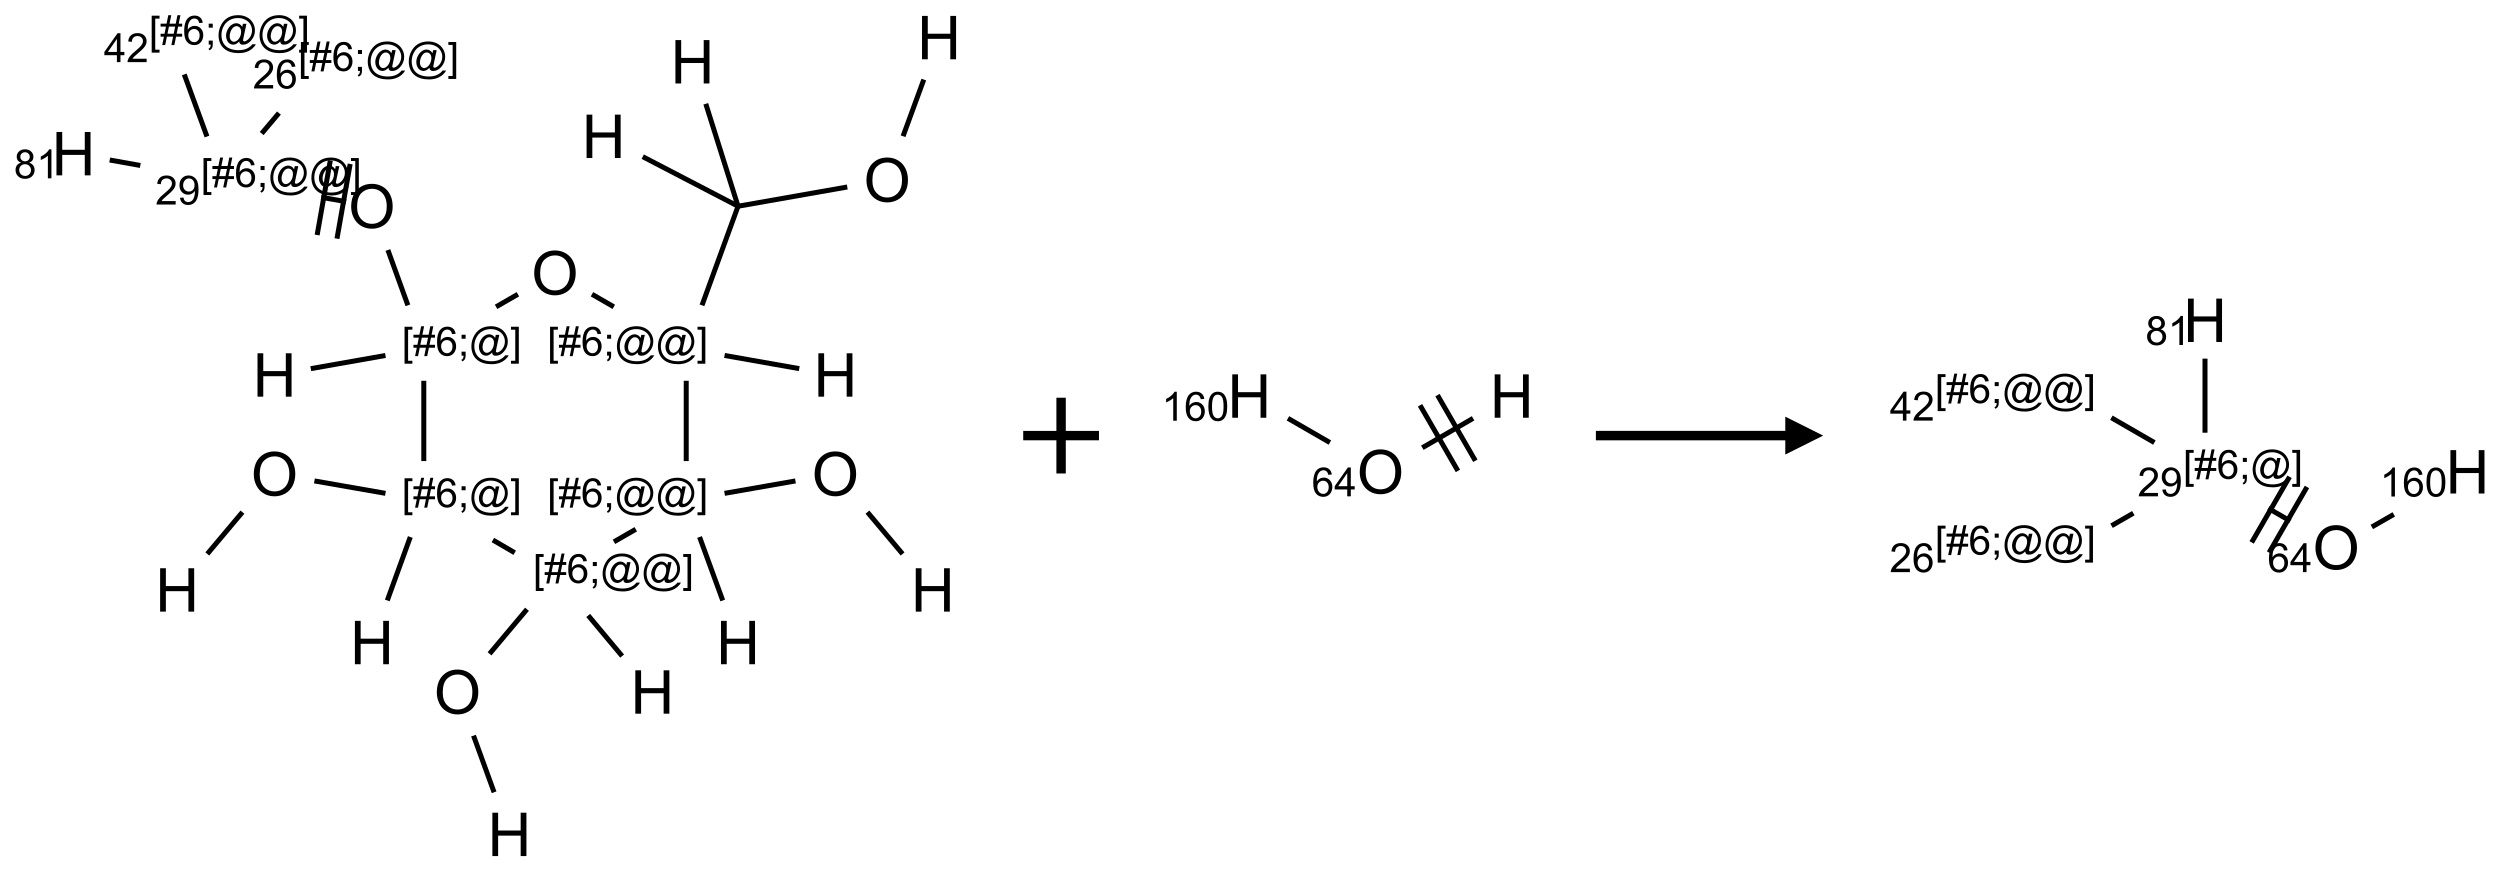 <?xml version="1.0" encoding="UTF-8"?>
<svg xmlns="http://www.w3.org/2000/svg" xmlns:xlink="http://www.w3.org/1999/xlink" width="660" height="230" viewBox="0 0 660 230">
<defs>
<g>
<g id="glyph-0-0">
<path d="M 2 0 L 2 -10 L 10 -10 L 10 0 Z M 2.25 -0.25 L 9.75 -0.25 L 9.75 -9.75 L 2.25 -9.75 Z M 2.25 -0.25 "/>
</g>
<g id="glyph-0-1">
<path d="M 0.773 -5.578 C 0.773 -7.48 1.285 -8.969 2.305 -10.043 C 3.324 -11.117 4.645 -11.656 6.258 -11.656 C 7.316 -11.656 8.27 -11.402 9.117 -10.898 C 9.965 -10.395 10.613 -9.688 11.059 -8.785 C 11.504 -7.883 11.727 -6.855 11.727 -5.711 C 11.727 -4.551 11.492 -3.512 11.023 -2.594 C 10.555 -1.676 9.891 -0.984 9.031 -0.512 C 8.172 -0.039 7.246 0.195 6.25 0.195 C 5.172 0.195 4.207 -0.066 3.359 -0.586 C 2.512 -1.105 1.867 -1.816 1.43 -2.719 C 0.992 -3.621 0.773 -4.574 0.773 -5.578 Z M 2.336 -5.555 C 2.336 -4.176 2.707 -3.086 3.449 -2.293 C 4.191 -1.5 5.121 -1.102 6.242 -1.102 C 7.383 -1.102 8.32 -1.504 9.059 -2.305 C 9.797 -3.105 10.164 -4.246 10.164 -5.719 C 10.164 -6.652 10.008 -7.465 9.691 -8.16 C 9.375 -8.855 8.914 -9.395 8.309 -9.777 C 7.703 -10.16 7.02 -10.352 6.266 -10.352 C 5.191 -10.352 4.27 -9.984 3.496 -9.246 C 2.723 -8.508 2.336 -7.277 2.336 -5.555 Z M 2.336 -5.555 "/>
</g>
<g id="glyph-0-2">
<path d="M 1.281 0 L 1.281 -11.453 L 2.797 -11.453 L 2.797 -6.75 L 8.75 -6.75 L 8.75 -11.453 L 10.266 -11.453 L 10.266 0 L 8.75 0 L 8.75 -5.398 L 2.797 -5.398 L 2.797 0 Z M 1.281 0 "/>
</g>
<g id="glyph-1-0">
<path d="M 1.332 0 L 1.332 -6.668 L 6.668 -6.668 L 6.668 0 Z M 1.5 -0.168 L 6.5 -0.168 L 6.5 -6.5 L 1.5 -6.5 Z M 1.5 -0.168 "/>
</g>
<g id="glyph-1-1">
<path d="M 0.723 2.121 L 0.723 -7.637 L 2.793 -7.637 L 2.793 -6.859 L 1.66 -6.859 L 1.66 1.344 L 2.793 1.344 L 2.793 2.121 Z M 0.723 2.121 "/>
</g>
<g id="glyph-1-2">
<path d="M 0.535 0.129 L 0.988 -2.09 L 0.109 -2.09 L 0.109 -2.863 L 1.145 -2.863 L 1.531 -4.754 L 0.109 -4.754 L 0.109 -5.531 L 1.688 -5.531 L 2.141 -7.766 L 2.922 -7.766 L 2.469 -5.531 L 4.109 -5.531 L 4.562 -7.766 L 5.348 -7.766 L 4.895 -5.531 L 5.797 -5.531 L 5.797 -4.754 L 4.738 -4.754 L 4.348 -2.863 L 5.797 -2.863 L 5.797 -2.09 L 4.191 -2.09 L 3.738 0.129 L 2.957 0.129 L 3.406 -2.09 L 1.77 -2.09 L 1.316 0.129 Z M 1.926 -2.863 L 3.562 -2.863 L 3.953 -4.754 L 2.312 -4.754 Z M 1.926 -2.863 "/>
</g>
<g id="glyph-1-3">
<path d="M 5.309 -5.766 L 4.375 -5.691 C 4.293 -6.059 4.172 -6.328 4.02 -6.496 C 3.766 -6.762 3.453 -6.895 3.082 -6.895 C 2.785 -6.895 2.523 -6.812 2.297 -6.645 C 2 -6.43 1.77 -6.117 1.598 -5.703 C 1.43 -5.289 1.34 -4.703 1.332 -3.938 C 1.559 -4.281 1.836 -4.535 2.16 -4.703 C 2.488 -4.871 2.828 -4.953 3.188 -4.953 C 3.812 -4.953 4.344 -4.723 4.785 -4.262 C 5.223 -3.801 5.441 -3.207 5.441 -2.48 C 5.441 -2 5.34 -1.555 5.133 -1.145 C 4.926 -0.73 4.641 -0.418 4.281 -0.199 C 3.922 0.02 3.512 0.129 3.051 0.129 C 2.27 0.129 1.633 -0.156 1.141 -0.73 C 0.648 -1.305 0.402 -2.254 0.402 -3.574 C 0.402 -5.051 0.672 -6.121 1.219 -6.793 C 1.695 -7.375 2.336 -7.668 3.141 -7.668 C 3.742 -7.668 4.234 -7.5 4.617 -7.16 C 5 -6.824 5.23 -6.359 5.309 -5.766 Z M 1.48 -2.473 C 1.48 -2.152 1.547 -1.844 1.684 -1.547 C 1.82 -1.25 2.016 -1.027 2.262 -0.871 C 2.508 -0.719 2.766 -0.641 3.035 -0.641 C 3.434 -0.641 3.773 -0.801 4.059 -1.121 C 4.344 -1.441 4.484 -1.875 4.484 -2.422 C 4.484 -2.949 4.344 -3.367 4.062 -3.668 C 3.781 -3.973 3.426 -4.125 3 -4.125 C 2.578 -4.125 2.219 -3.973 1.922 -3.668 C 1.625 -3.363 1.48 -2.969 1.48 -2.473 Z M 1.48 -2.473 "/>
</g>
<g id="glyph-1-4">
<path d="M 0.949 -4.465 L 0.949 -5.531 L 2.016 -5.531 L 2.016 -4.465 Z M 0.949 0 L 0.949 -1.066 L 2.016 -1.066 L 2.016 0 C 2.016 0.391 1.945 0.711 1.809 0.949 C 1.668 1.191 1.449 1.379 1.145 1.512 L 0.887 1.109 C 1.082 1.023 1.23 0.895 1.324 0.727 C 1.418 0.559 1.469 0.316 1.48 0 Z M 0.949 0 "/>
</g>
<g id="glyph-1-5">
<path d="M 6.047 -0.848 C 5.82 -0.59 5.57 -0.379 5.289 -0.223 C 5.008 -0.062 4.73 0.016 4.449 0.016 C 4.141 0.016 3.84 -0.074 3.547 -0.254 C 3.254 -0.434 3.02 -0.715 2.836 -1.09 C 2.652 -1.465 2.562 -1.875 2.562 -2.324 C 2.562 -2.875 2.703 -3.43 2.988 -3.98 C 3.27 -4.535 3.621 -4.953 4.043 -5.23 C 4.461 -5.508 4.871 -5.645 5.266 -5.645 C 5.566 -5.645 5.855 -5.566 6.129 -5.41 C 6.402 -5.25 6.641 -5.012 6.84 -4.688 L 7.016 -5.496 L 7.949 -5.496 L 7.199 -2 C 7.094 -1.516 7.043 -1.246 7.043 -1.191 C 7.043 -1.098 7.078 -1.02 7.148 -0.949 C 7.219 -0.883 7.305 -0.848 7.406 -0.848 C 7.59 -0.848 7.832 -0.953 8.129 -1.168 C 8.527 -1.445 8.84 -1.816 9.07 -2.285 C 9.301 -2.75 9.418 -3.234 9.418 -3.73 C 9.418 -4.309 9.27 -4.852 8.973 -5.355 C 8.676 -5.859 8.23 -6.262 7.645 -6.562 C 7.055 -6.863 6.406 -7.016 5.691 -7.016 C 4.879 -7.016 4.137 -6.824 3.465 -6.445 C 2.793 -6.066 2.273 -5.52 1.902 -4.809 C 1.535 -4.098 1.348 -3.34 1.348 -2.527 C 1.348 -1.676 1.535 -0.941 1.902 -0.328 C 2.273 0.285 2.809 0.742 3.508 1.035 C 4.207 1.328 4.984 1.473 5.832 1.473 C 6.742 1.473 7.504 1.32 8.121 1.016 C 8.734 0.711 9.195 0.34 9.5 -0.098 L 10.441 -0.098 C 10.266 0.266 9.961 0.637 9.531 1.016 C 9.102 1.395 8.59 1.695 7.996 1.914 C 7.402 2.133 6.688 2.246 5.848 2.246 C 5.078 2.246 4.367 2.145 3.715 1.949 C 3.066 1.75 2.512 1.453 2.051 1.055 C 1.594 0.656 1.25 0.199 1.016 -0.316 C 0.723 -0.973 0.578 -1.684 0.578 -2.441 C 0.578 -3.289 0.75 -4.098 1.098 -4.863 C 1.523 -5.805 2.125 -6.527 2.902 -7.027 C 3.684 -7.527 4.629 -7.777 5.738 -7.777 C 6.602 -7.777 7.375 -7.602 8.059 -7.246 C 8.746 -6.895 9.285 -6.371 9.684 -5.672 C 10.02 -5.07 10.188 -4.418 10.188 -3.715 C 10.188 -2.707 9.832 -1.812 9.125 -1.031 C 8.492 -0.328 7.801 0.02 7.051 0.02 C 6.812 0.02 6.617 -0.016 6.473 -0.09 C 6.324 -0.16 6.215 -0.266 6.145 -0.402 C 6.102 -0.488 6.066 -0.637 6.047 -0.848 Z M 3.527 -2.262 C 3.527 -1.785 3.641 -1.414 3.863 -1.152 C 4.09 -0.887 4.348 -0.754 4.641 -0.754 C 4.836 -0.754 5.039 -0.812 5.254 -0.93 C 5.469 -1.047 5.676 -1.219 5.871 -1.449 C 6.066 -1.676 6.23 -1.969 6.355 -2.32 C 6.48 -2.672 6.543 -3.027 6.543 -3.379 C 6.543 -3.852 6.426 -4.219 6.191 -4.48 C 5.957 -4.738 5.672 -4.871 5.332 -4.871 C 5.109 -4.871 4.902 -4.812 4.707 -4.699 C 4.512 -4.586 4.32 -4.406 4.137 -4.156 C 3.953 -3.906 3.805 -3.602 3.691 -3.246 C 3.582 -2.887 3.527 -2.559 3.527 -2.262 Z M 3.527 -2.262 "/>
</g>
<g id="glyph-1-6">
<path d="M 2.27 2.121 L 0.203 2.121 L 0.203 1.344 L 1.332 1.344 L 1.332 -6.859 L 0.203 -6.859 L 0.203 -7.637 L 2.27 -7.637 Z M 2.27 2.121 "/>
</g>
<g id="glyph-1-7">
<path d="M 5.371 -0.902 L 5.371 0 L 0.324 0 C 0.316 -0.227 0.352 -0.441 0.434 -0.652 C 0.562 -0.996 0.766 -1.332 1.051 -1.668 C 1.332 -2 1.742 -2.387 2.277 -2.824 C 3.105 -3.504 3.668 -4.043 3.957 -4.441 C 4.25 -4.84 4.395 -5.215 4.395 -5.566 C 4.395 -5.938 4.262 -6.254 3.996 -6.508 C 3.73 -6.762 3.387 -6.891 2.957 -6.891 C 2.508 -6.891 2.145 -6.754 1.875 -6.484 C 1.605 -6.215 1.469 -5.84 1.465 -5.359 L 0.5 -5.457 C 0.566 -6.176 0.812 -6.727 1.246 -7.102 C 1.676 -7.477 2.254 -7.668 2.98 -7.668 C 3.711 -7.668 4.293 -7.465 4.719 -7.059 C 5.145 -6.652 5.359 -6.148 5.359 -5.547 C 5.359 -5.242 5.297 -4.941 5.172 -4.645 C 5.047 -4.352 4.84 -4.039 4.551 -3.715 C 4.262 -3.387 3.777 -2.938 3.105 -2.371 C 2.543 -1.898 2.18 -1.578 2.02 -1.41 C 1.859 -1.242 1.73 -1.07 1.625 -0.902 Z M 5.371 -0.902 "/>
</g>
<g id="glyph-1-8">
<path d="M 0.582 -1.766 L 1.484 -1.848 C 1.562 -1.426 1.707 -1.117 1.922 -0.926 C 2.137 -0.734 2.414 -0.641 2.75 -0.641 C 3.039 -0.641 3.289 -0.707 3.508 -0.84 C 3.727 -0.973 3.902 -1.148 4.043 -1.367 C 4.18 -1.586 4.297 -1.887 4.391 -2.262 C 4.484 -2.637 4.531 -3.016 4.531 -3.406 C 4.531 -3.449 4.531 -3.512 4.527 -3.594 C 4.34 -3.297 4.082 -3.055 3.758 -2.867 C 3.434 -2.68 3.082 -2.59 2.703 -2.59 C 2.07 -2.59 1.535 -2.816 1.098 -3.277 C 0.66 -3.734 0.441 -4.34 0.441 -5.09 C 0.441 -5.863 0.672 -6.484 1.129 -6.957 C 1.586 -7.43 2.156 -7.668 2.844 -7.668 C 3.34 -7.668 3.793 -7.531 4.207 -7.266 C 4.617 -7 4.93 -6.617 5.145 -6.121 C 5.355 -5.629 5.465 -4.91 5.465 -3.973 C 5.465 -2.996 5.359 -2.223 5.145 -1.645 C 4.934 -1.066 4.617 -0.625 4.199 -0.324 C 3.781 -0.02 3.293 0.129 2.73 0.129 C 2.133 0.129 1.645 -0.035 1.266 -0.367 C 0.887 -0.699 0.66 -1.164 0.582 -1.766 Z M 4.422 -5.137 C 4.422 -5.676 4.277 -6.102 3.992 -6.418 C 3.707 -6.734 3.359 -6.891 2.957 -6.891 C 2.543 -6.891 2.18 -6.719 1.871 -6.379 C 1.562 -6.039 1.406 -5.598 1.406 -5.059 C 1.406 -4.57 1.555 -4.176 1.848 -3.871 C 2.141 -3.566 2.5 -3.418 2.934 -3.418 C 3.367 -3.418 3.723 -3.57 4.004 -3.871 C 4.281 -4.176 4.422 -4.598 4.422 -5.137 Z M 4.422 -5.137 "/>
</g>
<g id="glyph-1-9">
<path d="M 1.887 -4.141 C 1.496 -4.281 1.207 -4.484 1.02 -4.75 C 0.832 -5.016 0.738 -5.328 0.738 -5.699 C 0.738 -6.254 0.938 -6.719 1.34 -7.098 C 1.738 -7.477 2.27 -7.668 2.934 -7.668 C 3.598 -7.668 4.137 -7.473 4.543 -7.086 C 4.949 -6.699 5.152 -6.227 5.152 -5.672 C 5.152 -5.316 5.059 -5.008 4.871 -4.746 C 4.688 -4.484 4.406 -4.281 4.027 -4.141 C 4.496 -3.988 4.852 -3.742 5.098 -3.402 C 5.34 -3.062 5.465 -2.656 5.465 -2.184 C 5.465 -1.531 5.234 -0.98 4.77 -0.535 C 4.309 -0.09 3.703 0.129 2.949 0.129 C 2.195 0.129 1.586 -0.094 1.125 -0.539 C 0.664 -0.984 0.434 -1.543 0.434 -2.207 C 0.434 -2.703 0.559 -3.121 0.809 -3.457 C 1.062 -3.793 1.422 -4.02 1.887 -4.141 Z M 1.699 -5.73 C 1.699 -5.367 1.812 -5.074 2.047 -4.844 C 2.281 -4.613 2.582 -4.5 2.953 -4.5 C 3.312 -4.5 3.609 -4.613 3.84 -4.84 C 4.07 -5.066 4.188 -5.348 4.188 -5.676 C 4.188 -6.02 4.07 -6.309 3.832 -6.543 C 3.594 -6.777 3.297 -6.895 2.941 -6.895 C 2.586 -6.895 2.289 -6.781 2.051 -6.551 C 1.816 -6.324 1.699 -6.047 1.699 -5.73 Z M 1.395 -2.203 C 1.395 -1.938 1.461 -1.676 1.586 -1.426 C 1.711 -1.176 1.902 -0.984 2.152 -0.848 C 2.402 -0.711 2.672 -0.641 2.957 -0.641 C 3.406 -0.641 3.777 -0.785 4.066 -1.074 C 4.359 -1.363 4.504 -1.727 4.504 -2.172 C 4.504 -2.625 4.355 -2.996 4.055 -3.293 C 3.754 -3.586 3.379 -3.734 2.926 -3.734 C 2.484 -3.734 2.121 -3.59 1.832 -3.297 C 1.543 -3.004 1.395 -2.641 1.395 -2.203 Z M 1.395 -2.203 "/>
</g>
<g id="glyph-1-10">
<path d="M 3.973 0 L 3.035 0 L 3.035 -5.973 C 2.809 -5.758 2.516 -5.543 2.148 -5.328 C 1.781 -5.113 1.453 -4.953 1.16 -4.844 L 1.16 -5.75 C 1.684 -5.996 2.145 -6.297 2.535 -6.645 C 2.93 -6.996 3.207 -7.336 3.371 -7.668 L 3.973 -7.668 Z M 3.973 0 "/>
</g>
<g id="glyph-1-11">
<path d="M 3.449 0 L 3.449 -1.828 L 0.137 -1.828 L 0.137 -2.688 L 3.621 -7.637 L 4.387 -7.637 L 4.387 -2.688 L 5.418 -2.688 L 5.418 -1.828 L 4.387 -1.828 L 4.387 0 Z M 3.449 -2.688 L 3.449 -6.129 L 1.059 -2.688 Z M 3.449 -2.688 "/>
</g>
<g id="glyph-1-12">
<path d="M 0.441 -3.766 C 0.441 -4.668 0.535 -5.395 0.723 -5.945 C 0.906 -6.496 1.184 -6.922 1.551 -7.219 C 1.918 -7.516 2.375 -7.668 2.934 -7.668 C 3.344 -7.668 3.703 -7.586 4.012 -7.418 C 4.32 -7.254 4.574 -7.016 4.777 -6.707 C 4.977 -6.395 5.137 -6.016 5.25 -5.57 C 5.363 -5.125 5.422 -4.523 5.422 -3.766 C 5.422 -2.871 5.328 -2.148 5.145 -1.598 C 4.961 -1.047 4.688 -0.621 4.32 -0.32 C 3.953 -0.02 3.492 0.129 2.934 0.129 C 2.195 0.129 1.617 -0.133 1.199 -0.66 C 0.695 -1.297 0.441 -2.332 0.441 -3.766 Z M 1.406 -3.766 C 1.406 -2.512 1.555 -1.68 1.848 -1.262 C 2.141 -0.848 2.5 -0.641 2.934 -0.641 C 3.363 -0.641 3.727 -0.848 4.02 -1.266 C 4.312 -1.684 4.457 -2.516 4.457 -3.766 C 4.457 -5.023 4.312 -5.859 4.02 -6.27 C 3.727 -6.684 3.359 -6.891 2.922 -6.891 C 2.492 -6.891 2.148 -6.707 1.891 -6.344 C 1.566 -5.879 1.406 -5.02 1.406 -3.766 Z M 1.406 -3.766 "/>
</g>
</g>
</defs>
<path fill="none" stroke-width="0.033" stroke-linecap="butt" stroke-linejoin="miter" stroke="rgb(0%, 0%, 0%)" stroke-opacity="1" stroke-miterlimit="10" d="M 1.799 1.083 L 1.635 1.054 " transform="matrix(40, 0, 0, 40, 19.402, 9.924)"/>
<path fill="none" stroke-width="0.033" stroke-linecap="butt" stroke-linejoin="miter" stroke="rgb(0%, 0%, 0%)" stroke-opacity="1" stroke-miterlimit="10" d="M 1.695 0.811 L 1.608 1.303 " transform="matrix(40, 0, 0, 40, 19.402, 9.924)"/>
<path fill="none" stroke-width="0.033" stroke-linecap="butt" stroke-linejoin="miter" stroke="rgb(0%, 0%, 0%)" stroke-opacity="1" stroke-miterlimit="10" d="M 1.826 0.834 L 1.739 1.327 " transform="matrix(40, 0, 0, 40, 19.402, 9.924)"/>
<path fill="none" stroke-width="0.033" stroke-linecap="butt" stroke-linejoin="miter" stroke="rgb(0%, 0%, 0%)" stroke-opacity="1" stroke-miterlimit="10" d="M 1.242 0.633 L 1.356 0.498 " transform="matrix(40, 0, 0, 40, 19.402, 9.924)"/>
<path fill="none" stroke-width="0.033" stroke-linecap="butt" stroke-linejoin="miter" stroke="rgb(0%, 0%, 0%)" stroke-opacity="1" stroke-miterlimit="10" d="M 0.441 0.844 L 0.239 0.808 " transform="matrix(40, 0, 0, 40, 19.402, 9.924)"/>
<path fill="none" stroke-width="0.033" stroke-linecap="butt" stroke-linejoin="miter" stroke="rgb(0%, 0%, 0%)" stroke-opacity="1" stroke-miterlimit="10" d="M 0.881 0.653 L 0.731 0.243 " transform="matrix(40, 0, 0, 40, 19.402, 9.924)"/>
<path fill="none" stroke-width="0.033" stroke-linecap="butt" stroke-linejoin="miter" stroke="rgb(0%, 0%, 0%)" stroke-opacity="1" stroke-miterlimit="10" d="M 2.075 1.402 L 2.207 1.767 " transform="matrix(40, 0, 0, 40, 19.402, 9.924)"/>
<path fill="none" stroke-width="0.033" stroke-linecap="butt" stroke-linejoin="miter" stroke="rgb(0%, 0%, 0%)" stroke-opacity="1" stroke-miterlimit="10" d="M 2.059 2.098 L 1.566 2.185 " transform="matrix(40, 0, 0, 40, 19.402, 9.924)"/>
<path fill="none" stroke-width="0.033" stroke-linecap="butt" stroke-linejoin="miter" stroke="rgb(0%, 0%, 0%)" stroke-opacity="1" stroke-miterlimit="10" d="M 2.789 1.777 L 2.933 1.694 " transform="matrix(40, 0, 0, 40, 19.402, 9.924)"/>
<path fill="none" stroke-width="0.033" stroke-linecap="butt" stroke-linejoin="miter" stroke="rgb(0%, 0%, 0%)" stroke-opacity="1" stroke-miterlimit="10" d="M 3.422 1.694 L 3.566 1.777 " transform="matrix(40, 0, 0, 40, 19.402, 9.924)"/>
<path fill="none" stroke-width="0.033" stroke-linecap="butt" stroke-linejoin="miter" stroke="rgb(0%, 0%, 0%)" stroke-opacity="1" stroke-miterlimit="10" d="M 4.148 1.767 L 4.386 1.113 " transform="matrix(40, 0, 0, 40, 19.402, 9.924)"/>
<path fill="none" stroke-width="0.033" stroke-linecap="butt" stroke-linejoin="miter" stroke="rgb(0%, 0%, 0%)" stroke-opacity="1" stroke-miterlimit="10" d="M 4.386 1.113 L 5.107 0.986 " transform="matrix(40, 0, 0, 40, 19.402, 9.924)"/>
<path fill="none" stroke-width="0.033" stroke-linecap="butt" stroke-linejoin="miter" stroke="rgb(0%, 0%, 0%)" stroke-opacity="1" stroke-miterlimit="10" d="M 5.475 0.651 L 5.612 0.277 " transform="matrix(40, 0, 0, 40, 19.402, 9.924)"/>
<path fill="none" stroke-width="0.033" stroke-linecap="butt" stroke-linejoin="miter" stroke="rgb(0%, 0%, 0%)" stroke-opacity="1" stroke-miterlimit="10" d="M 4.386 1.113 L 4.173 0.437 " transform="matrix(40, 0, 0, 40, 19.402, 9.924)"/>
<path fill="none" stroke-width="0.033" stroke-linecap="butt" stroke-linejoin="miter" stroke="rgb(0%, 0%, 0%)" stroke-opacity="1" stroke-miterlimit="10" d="M 4.386 1.113 L 3.757 0.786 " transform="matrix(40, 0, 0, 40, 19.402, 9.924)"/>
<path fill="none" stroke-width="0.033" stroke-linecap="butt" stroke-linejoin="miter" stroke="rgb(0%, 0%, 0%)" stroke-opacity="1" stroke-miterlimit="10" d="M 4.297 2.098 L 4.79 2.185 " transform="matrix(40, 0, 0, 40, 19.402, 9.924)"/>
<path fill="none" stroke-width="0.033" stroke-linecap="butt" stroke-linejoin="miter" stroke="rgb(0%, 0%, 0%)" stroke-opacity="1" stroke-miterlimit="10" d="M 4.044 2.265 L 4.044 2.795 " transform="matrix(40, 0, 0, 40, 19.402, 9.924)"/>
<path fill="none" stroke-width="0.033" stroke-linecap="butt" stroke-linejoin="miter" stroke="rgb(0%, 0%, 0%)" stroke-opacity="1" stroke-miterlimit="10" d="M 4.297 3.008 L 4.765 2.926 " transform="matrix(40, 0, 0, 40, 19.402, 9.924)"/>
<path fill="none" stroke-width="0.033" stroke-linecap="butt" stroke-linejoin="miter" stroke="rgb(0%, 0%, 0%)" stroke-opacity="1" stroke-miterlimit="10" d="M 5.24 3.132 L 5.472 3.408 " transform="matrix(40, 0, 0, 40, 19.402, 9.924)"/>
<path fill="none" stroke-width="0.033" stroke-linecap="butt" stroke-linejoin="miter" stroke="rgb(0%, 0%, 0%)" stroke-opacity="1" stroke-miterlimit="10" d="M 4.132 3.296 L 4.285 3.715 " transform="matrix(40, 0, 0, 40, 19.402, 9.924)"/>
<path fill="none" stroke-width="0.033" stroke-linecap="butt" stroke-linejoin="miter" stroke="rgb(0%, 0%, 0%)" stroke-opacity="1" stroke-miterlimit="10" d="M 3.711 3.245 L 3.567 3.328 " transform="matrix(40, 0, 0, 40, 19.402, 9.924)"/>
<path fill="none" stroke-width="0.033" stroke-linecap="butt" stroke-linejoin="miter" stroke="rgb(0%, 0%, 0%)" stroke-opacity="1" stroke-miterlimit="10" d="M 2.993 3.773 L 2.746 4.067 " transform="matrix(40, 0, 0, 40, 19.402, 9.924)"/>
<path fill="none" stroke-width="0.033" stroke-linecap="butt" stroke-linejoin="miter" stroke="rgb(0%, 0%, 0%)" stroke-opacity="1" stroke-miterlimit="10" d="M 2.64 4.607 L 2.776 4.981 " transform="matrix(40, 0, 0, 40, 19.402, 9.924)"/>
<path fill="none" stroke-width="0.033" stroke-linecap="butt" stroke-linejoin="miter" stroke="rgb(0%, 0%, 0%)" stroke-opacity="1" stroke-miterlimit="10" d="M 3.397 3.814 L 3.621 4.082 " transform="matrix(40, 0, 0, 40, 19.402, 9.924)"/>
<path fill="none" stroke-width="0.033" stroke-linecap="butt" stroke-linejoin="miter" stroke="rgb(0%, 0%, 0%)" stroke-opacity="1" stroke-miterlimit="10" d="M 2.912 3.4 L 2.768 3.316 " transform="matrix(40, 0, 0, 40, 19.402, 9.924)"/>
<path fill="none" stroke-width="0.033" stroke-linecap="butt" stroke-linejoin="miter" stroke="rgb(0%, 0%, 0%)" stroke-opacity="1" stroke-miterlimit="10" d="M 2.312 2.795 L 2.312 2.265 " transform="matrix(40, 0, 0, 40, 19.402, 9.924)"/>
<path fill="none" stroke-width="0.033" stroke-linecap="butt" stroke-linejoin="miter" stroke="rgb(0%, 0%, 0%)" stroke-opacity="1" stroke-miterlimit="10" d="M 2.059 3.008 L 1.59 2.926 " transform="matrix(40, 0, 0, 40, 19.402, 9.924)"/>
<path fill="none" stroke-width="0.033" stroke-linecap="butt" stroke-linejoin="miter" stroke="rgb(0%, 0%, 0%)" stroke-opacity="1" stroke-miterlimit="10" d="M 1.115 3.132 L 0.883 3.408 " transform="matrix(40, 0, 0, 40, 19.402, 9.924)"/>
<path fill="none" stroke-width="0.033" stroke-linecap="butt" stroke-linejoin="miter" stroke="rgb(0%, 0%, 0%)" stroke-opacity="1" stroke-miterlimit="10" d="M 2.223 3.296 L 2.071 3.715 " transform="matrix(40, 0, 0, 40, 19.402, 9.924)"/>
<g fill="rgb(0%, 0%, 0%)" fill-opacity="1">
<use xlink:href="#glyph-0-1" x="91.938" y="60.188"/>
</g>
<g fill="rgb(0%, 0%, 0%)" fill-opacity="1">
<use xlink:href="#glyph-1-1" x="53.008" y="49.363"/>
<use xlink:href="#glyph-1-2" x="55.971" y="49.363"/>
<use xlink:href="#glyph-1-3" x="61.904" y="49.363"/>
<use xlink:href="#glyph-1-4" x="67.836" y="49.363"/>
<use xlink:href="#glyph-1-5" x="70.799" y="49.363"/>
<use xlink:href="#glyph-1-5" x="81.628" y="49.363"/>
<use xlink:href="#glyph-1-6" x="92.456" y="49.363"/>
</g>
<g fill="rgb(0%, 0%, 0%)" fill-opacity="1">
<use xlink:href="#glyph-1-7" x="41.004" y="53.992"/>
<use xlink:href="#glyph-1-8" x="46.936" y="53.992"/>
</g>
<g fill="rgb(0%, 0%, 0%)" fill-opacity="1">
<use xlink:href="#glyph-1-1" x="78.719" y="18.723"/>
<use xlink:href="#glyph-1-2" x="81.682" y="18.723"/>
<use xlink:href="#glyph-1-3" x="87.615" y="18.723"/>
<use xlink:href="#glyph-1-4" x="93.547" y="18.723"/>
<use xlink:href="#glyph-1-5" x="96.51" y="18.723"/>
<use xlink:href="#glyph-1-5" x="107.339" y="18.723"/>
<use xlink:href="#glyph-1-6" x="118.167" y="18.723"/>
</g>
<g fill="rgb(0%, 0%, 0%)" fill-opacity="1">
<use xlink:href="#glyph-1-7" x="66.738" y="23.352"/>
<use xlink:href="#glyph-1-3" x="72.671" y="23.352"/>
</g>
<g fill="rgb(0%, 0%, 0%)" fill-opacity="1">
<use xlink:href="#glyph-0-2" x="13.629" y="46.293"/>
</g>
<g fill="rgb(0%, 0%, 0%)" fill-opacity="1">
<use xlink:href="#glyph-1-9" x="3.672" y="47.086"/>
<use xlink:href="#glyph-1-10" x="9.604" y="47.086"/>
</g>
<g fill="rgb(0%, 0%, 0%)" fill-opacity="1">
<use xlink:href="#glyph-1-1" x="39.324" y="11.777"/>
<use xlink:href="#glyph-1-2" x="42.288" y="11.777"/>
<use xlink:href="#glyph-1-3" x="48.22" y="11.777"/>
<use xlink:href="#glyph-1-4" x="54.152" y="11.777"/>
<use xlink:href="#glyph-1-5" x="57.116" y="11.777"/>
<use xlink:href="#glyph-1-5" x="67.944" y="11.777"/>
<use xlink:href="#glyph-1-6" x="78.772" y="11.777"/>
</g>
<g fill="rgb(0%, 0%, 0%)" fill-opacity="1">
<use xlink:href="#glyph-1-11" x="27.414" y="16.406"/>
<use xlink:href="#glyph-1-7" x="33.346" y="16.406"/>
</g>
<g fill="rgb(0%, 0%, 0%)" fill-opacity="1">
<use xlink:href="#glyph-1-1" x="106.078" y="93.898"/>
<use xlink:href="#glyph-1-2" x="109.042" y="93.898"/>
<use xlink:href="#glyph-1-3" x="114.974" y="93.898"/>
<use xlink:href="#glyph-1-4" x="120.906" y="93.898"/>
<use xlink:href="#glyph-1-5" x="123.87" y="93.898"/>
<use xlink:href="#glyph-1-6" x="134.698" y="93.898"/>
</g>
<g fill="rgb(0%, 0%, 0%)" fill-opacity="1">
<use xlink:href="#glyph-0-2" x="66.703" y="104.719"/>
</g>
<g fill="rgb(0%, 0%, 0%)" fill-opacity="1">
<use xlink:href="#glyph-0-1" x="140.262" y="77.777"/>
</g>
<g fill="rgb(0%, 0%, 0%)" fill-opacity="1">
<use xlink:href="#glyph-1-1" x="144.492" y="93.898"/>
<use xlink:href="#glyph-1-2" x="147.456" y="93.898"/>
<use xlink:href="#glyph-1-3" x="153.388" y="93.898"/>
<use xlink:href="#glyph-1-4" x="159.32" y="93.898"/>
<use xlink:href="#glyph-1-5" x="162.284" y="93.898"/>
<use xlink:href="#glyph-1-5" x="173.112" y="93.898"/>
<use xlink:href="#glyph-1-6" x="183.94" y="93.898"/>
</g>
<g fill="rgb(0%, 0%, 0%)" fill-opacity="1">
<use xlink:href="#glyph-0-1" x="227.973" y="53.242"/>
</g>
<g fill="rgb(0%, 0%, 0%)" fill-opacity="1">
<use xlink:href="#glyph-0-2" x="242.133" y="15.652"/>
</g>
<g fill="rgb(0%, 0%, 0%)" fill-opacity="1">
<use xlink:href="#glyph-0-2" x="177.031" y="22.035"/>
</g>
<g fill="rgb(0%, 0%, 0%)" fill-opacity="1">
<use xlink:href="#glyph-0-2" x="153.578" y="41.715"/>
</g>
<g fill="rgb(0%, 0%, 0%)" fill-opacity="1">
<use xlink:href="#glyph-0-2" x="214.77" y="104.719"/>
</g>
<g fill="rgb(0%, 0%, 0%)" fill-opacity="1">
<use xlink:href="#glyph-1-1" x="144.492" y="133.898"/>
<use xlink:href="#glyph-1-2" x="147.456" y="133.898"/>
<use xlink:href="#glyph-1-3" x="153.388" y="133.898"/>
<use xlink:href="#glyph-1-4" x="159.32" y="133.898"/>
<use xlink:href="#glyph-1-5" x="162.284" y="133.898"/>
<use xlink:href="#glyph-1-5" x="173.112" y="133.898"/>
<use xlink:href="#glyph-1-6" x="183.94" y="133.898"/>
</g>
<g fill="rgb(0%, 0%, 0%)" fill-opacity="1">
<use xlink:href="#glyph-0-1" x="214.293" y="130.832"/>
</g>
<g fill="rgb(0%, 0%, 0%)" fill-opacity="1">
<use xlink:href="#glyph-0-2" x="240.48" y="161.469"/>
</g>
<g fill="rgb(0%, 0%, 0%)" fill-opacity="1">
<use xlink:href="#glyph-0-2" x="189.059" y="175.359"/>
</g>
<g fill="rgb(0%, 0%, 0%)" fill-opacity="1">
<use xlink:href="#glyph-1-1" x="140.723" y="153.898"/>
<use xlink:href="#glyph-1-2" x="143.686" y="153.898"/>
<use xlink:href="#glyph-1-3" x="149.618" y="153.898"/>
<use xlink:href="#glyph-1-4" x="155.551" y="153.898"/>
<use xlink:href="#glyph-1-5" x="158.514" y="153.898"/>
<use xlink:href="#glyph-1-5" x="169.342" y="153.898"/>
<use xlink:href="#glyph-1-6" x="180.171" y="153.898"/>
</g>
<g fill="rgb(0%, 0%, 0%)" fill-opacity="1">
<use xlink:href="#glyph-0-1" x="114.547" y="188.418"/>
</g>
<g fill="rgb(0%, 0%, 0%)" fill-opacity="1">
<use xlink:href="#glyph-0-2" x="128.707" y="226.004"/>
</g>
<g fill="rgb(0%, 0%, 0%)" fill-opacity="1">
<use xlink:href="#glyph-0-2" x="166.449" y="188.414"/>
</g>
<g fill="rgb(0%, 0%, 0%)" fill-opacity="1">
<use xlink:href="#glyph-1-1" x="106.078" y="133.898"/>
<use xlink:href="#glyph-1-2" x="109.042" y="133.898"/>
<use xlink:href="#glyph-1-3" x="114.974" y="133.898"/>
<use xlink:href="#glyph-1-4" x="120.906" y="133.898"/>
<use xlink:href="#glyph-1-5" x="123.87" y="133.898"/>
<use xlink:href="#glyph-1-6" x="134.698" y="133.898"/>
</g>
<g fill="rgb(0%, 0%, 0%)" fill-opacity="1">
<use xlink:href="#glyph-0-1" x="66.227" y="130.832"/>
</g>
<g fill="rgb(0%, 0%, 0%)" fill-opacity="1">
<use xlink:href="#glyph-0-2" x="40.992" y="161.469"/>
</g>
<g fill="rgb(0%, 0%, 0%)" fill-opacity="1">
<use xlink:href="#glyph-0-2" x="92.414" y="175.359"/>
</g>
<path fill="none" stroke-width="0.062" stroke-linecap="butt" stroke-linejoin="miter" stroke="rgb(0%, 0%, 0%)" stroke-opacity="1" stroke-miterlimit="10" d="M -0 0 L 0.5 0 M 0.25 -0.25 L 0.25 0.25 " transform="matrix(40, 0, 0, 40, 270.129, 115)"/>
<path fill="none" stroke-width="0.033" stroke-linecap="butt" stroke-linejoin="miter" stroke="rgb(0%, 0%, 0%)" stroke-opacity="1" stroke-miterlimit="10" d="M 0.532 0.307 L 0.255 0.147 " transform="matrix(40, 0, 0, 40, 329.813, 104.559)"/>
<path fill="none" stroke-width="0.033" stroke-linecap="butt" stroke-linejoin="miter" stroke="rgb(0%, 0%, 0%)" stroke-opacity="1" stroke-miterlimit="10" d="M 1.142 0.341 L 1.477 0.147 " transform="matrix(40, 0, 0, 40, 329.813, 104.559)"/>
<path fill="none" stroke-width="0.033" stroke-linecap="butt" stroke-linejoin="miter" stroke="rgb(0%, 0%, 0%)" stroke-opacity="1" stroke-miterlimit="10" d="M 1.492 0.427 L 1.242 -0.006 " transform="matrix(40, 0, 0, 40, 329.813, 104.559)"/>
<path fill="none" stroke-width="0.033" stroke-linecap="butt" stroke-linejoin="miter" stroke="rgb(0%, 0%, 0%)" stroke-opacity="1" stroke-miterlimit="10" d="M 1.377 0.494 L 1.127 0.061 " transform="matrix(40, 0, 0, 40, 329.813, 104.559)"/>
<g fill="rgb(0%, 0%, 0%)" fill-opacity="1">
<use xlink:href="#glyph-0-1" x="358.203" y="130.289"/>
</g>
<g fill="rgb(0%, 0%, 0%)" fill-opacity="1">
<use xlink:href="#glyph-1-3" x="346.293" y="131.039"/>
<use xlink:href="#glyph-1-11" x="352.225" y="131.039"/>
</g>
<g fill="rgb(0%, 0%, 0%)" fill-opacity="1">
<use xlink:href="#glyph-0-2" x="324.039" y="110.285"/>
</g>
<g fill="rgb(0%, 0%, 0%)" fill-opacity="1">
<use xlink:href="#glyph-1-10" x="306.699" y="111.078"/>
<use xlink:href="#glyph-1-3" x="312.632" y="111.078"/>
<use xlink:href="#glyph-1-12" x="318.564" y="111.078"/>
</g>
<g fill="rgb(0%, 0%, 0%)" fill-opacity="1">
<use xlink:href="#glyph-0-2" x="393.32" y="110.285"/>
</g>
<path fill-rule="nonzero" fill="rgb(0%, 0%, 0%)" fill-opacity="1" d="M 421.316 116.25 L 471.316 116.25 L 471.316 120 L 481.316 115 L 471.316 110 L 471.316 113.75 L 421.316 113.75 "/>
<path fill="none" stroke-width="0.033" stroke-linecap="butt" stroke-linejoin="miter" stroke="rgb(0%, 0%, 0%)" stroke-opacity="1" stroke-miterlimit="10" d="M 1.429 1.325 L 1.284 1.241 " transform="matrix(40, 0, 0, 40, 547.48, 84.559)"/>
<path fill="none" stroke-width="0.033" stroke-linecap="butt" stroke-linejoin="miter" stroke="rgb(0%, 0%, 0%)" stroke-opacity="1" stroke-miterlimit="10" d="M 1.424 1.033 L 1.174 1.466 " transform="matrix(40, 0, 0, 40, 547.48, 84.559)"/>
<path fill="none" stroke-width="0.033" stroke-linecap="butt" stroke-linejoin="miter" stroke="rgb(0%, 0%, 0%)" stroke-opacity="1" stroke-miterlimit="10" d="M 1.539 1.1 L 1.289 1.533 " transform="matrix(40, 0, 0, 40, 547.48, 84.559)"/>
<path fill="none" stroke-width="0.033" stroke-linecap="butt" stroke-linejoin="miter" stroke="rgb(0%, 0%, 0%)" stroke-opacity="1" stroke-miterlimit="10" d="M 0.393 1.273 L 0.249 1.356 " transform="matrix(40, 0, 0, 40, 547.48, 84.559)"/>
<path fill="none" stroke-width="0.033" stroke-linecap="butt" stroke-linejoin="miter" stroke="rgb(0%, 0%, 0%)" stroke-opacity="1" stroke-miterlimit="10" d="M 0.866 0.742 L 0.866 0.253 " transform="matrix(40, 0, 0, 40, 547.48, 84.559)"/>
<path fill="none" stroke-width="0.033" stroke-linecap="butt" stroke-linejoin="miter" stroke="rgb(0%, 0%, 0%)" stroke-opacity="1" stroke-miterlimit="10" d="M 0.532 0.807 L 0.248 0.643 " transform="matrix(40, 0, 0, 40, 547.48, 84.559)"/>
<path fill="none" stroke-width="0.033" stroke-linecap="butt" stroke-linejoin="miter" stroke="rgb(0%, 0%, 0%)" stroke-opacity="1" stroke-miterlimit="10" d="M 1.967 1.364 L 2.112 1.281 " transform="matrix(40, 0, 0, 40, 547.48, 84.559)"/>
<g fill="rgb(0%, 0%, 0%)" fill-opacity="1">
<use xlink:href="#glyph-0-1" x="610.512" y="150.289"/>
</g>
<g fill="rgb(0%, 0%, 0%)" fill-opacity="1">
<use xlink:href="#glyph-1-3" x="598.602" y="151.039"/>
<use xlink:href="#glyph-1-11" x="604.534" y="151.039"/>
</g>
<g fill="rgb(0%, 0%, 0%)" fill-opacity="1">
<use xlink:href="#glyph-1-1" x="576.332" y="126.41"/>
<use xlink:href="#glyph-1-2" x="579.296" y="126.41"/>
<use xlink:href="#glyph-1-3" x="585.228" y="126.41"/>
<use xlink:href="#glyph-1-4" x="591.16" y="126.41"/>
<use xlink:href="#glyph-1-5" x="594.124" y="126.41"/>
<use xlink:href="#glyph-1-6" x="604.952" y="126.41"/>
</g>
<g fill="rgb(0%, 0%, 0%)" fill-opacity="1">
<use xlink:href="#glyph-1-7" x="564.332" y="131.039"/>
<use xlink:href="#glyph-1-8" x="570.264" y="131.039"/>
</g>
<g fill="rgb(0%, 0%, 0%)" fill-opacity="1">
<use xlink:href="#glyph-1-1" x="510.824" y="146.41"/>
<use xlink:href="#glyph-1-2" x="513.788" y="146.41"/>
<use xlink:href="#glyph-1-3" x="519.72" y="146.41"/>
<use xlink:href="#glyph-1-4" x="525.652" y="146.41"/>
<use xlink:href="#glyph-1-5" x="528.616" y="146.41"/>
<use xlink:href="#glyph-1-5" x="539.444" y="146.41"/>
<use xlink:href="#glyph-1-6" x="550.272" y="146.41"/>
</g>
<g fill="rgb(0%, 0%, 0%)" fill-opacity="1">
<use xlink:href="#glyph-1-7" x="498.84" y="151.039"/>
<use xlink:href="#glyph-1-3" x="504.772" y="151.039"/>
</g>
<g fill="rgb(0%, 0%, 0%)" fill-opacity="1">
<use xlink:href="#glyph-0-2" x="576.348" y="90.285"/>
</g>
<g fill="rgb(0%, 0%, 0%)" fill-opacity="1">
<use xlink:href="#glyph-1-9" x="566.391" y="91.078"/>
<use xlink:href="#glyph-1-10" x="572.323" y="91.078"/>
</g>
<g fill="rgb(0%, 0%, 0%)" fill-opacity="1">
<use xlink:href="#glyph-1-1" x="510.824" y="106.41"/>
<use xlink:href="#glyph-1-2" x="513.788" y="106.41"/>
<use xlink:href="#glyph-1-3" x="519.72" y="106.41"/>
<use xlink:href="#glyph-1-4" x="525.652" y="106.41"/>
<use xlink:href="#glyph-1-5" x="528.616" y="106.41"/>
<use xlink:href="#glyph-1-5" x="539.444" y="106.41"/>
<use xlink:href="#glyph-1-6" x="550.272" y="106.41"/>
</g>
<g fill="rgb(0%, 0%, 0%)" fill-opacity="1">
<use xlink:href="#glyph-1-11" x="498.914" y="111.039"/>
<use xlink:href="#glyph-1-7" x="504.846" y="111.039"/>
</g>
<g fill="rgb(0%, 0%, 0%)" fill-opacity="1">
<use xlink:href="#glyph-0-2" x="645.633" y="130.285"/>
</g>
<g fill="rgb(0%, 0%, 0%)" fill-opacity="1">
<use xlink:href="#glyph-1-10" x="628.289" y="131.078"/>
<use xlink:href="#glyph-1-3" x="634.221" y="131.078"/>
<use xlink:href="#glyph-1-12" x="640.154" y="131.078"/>
</g>
</svg>
